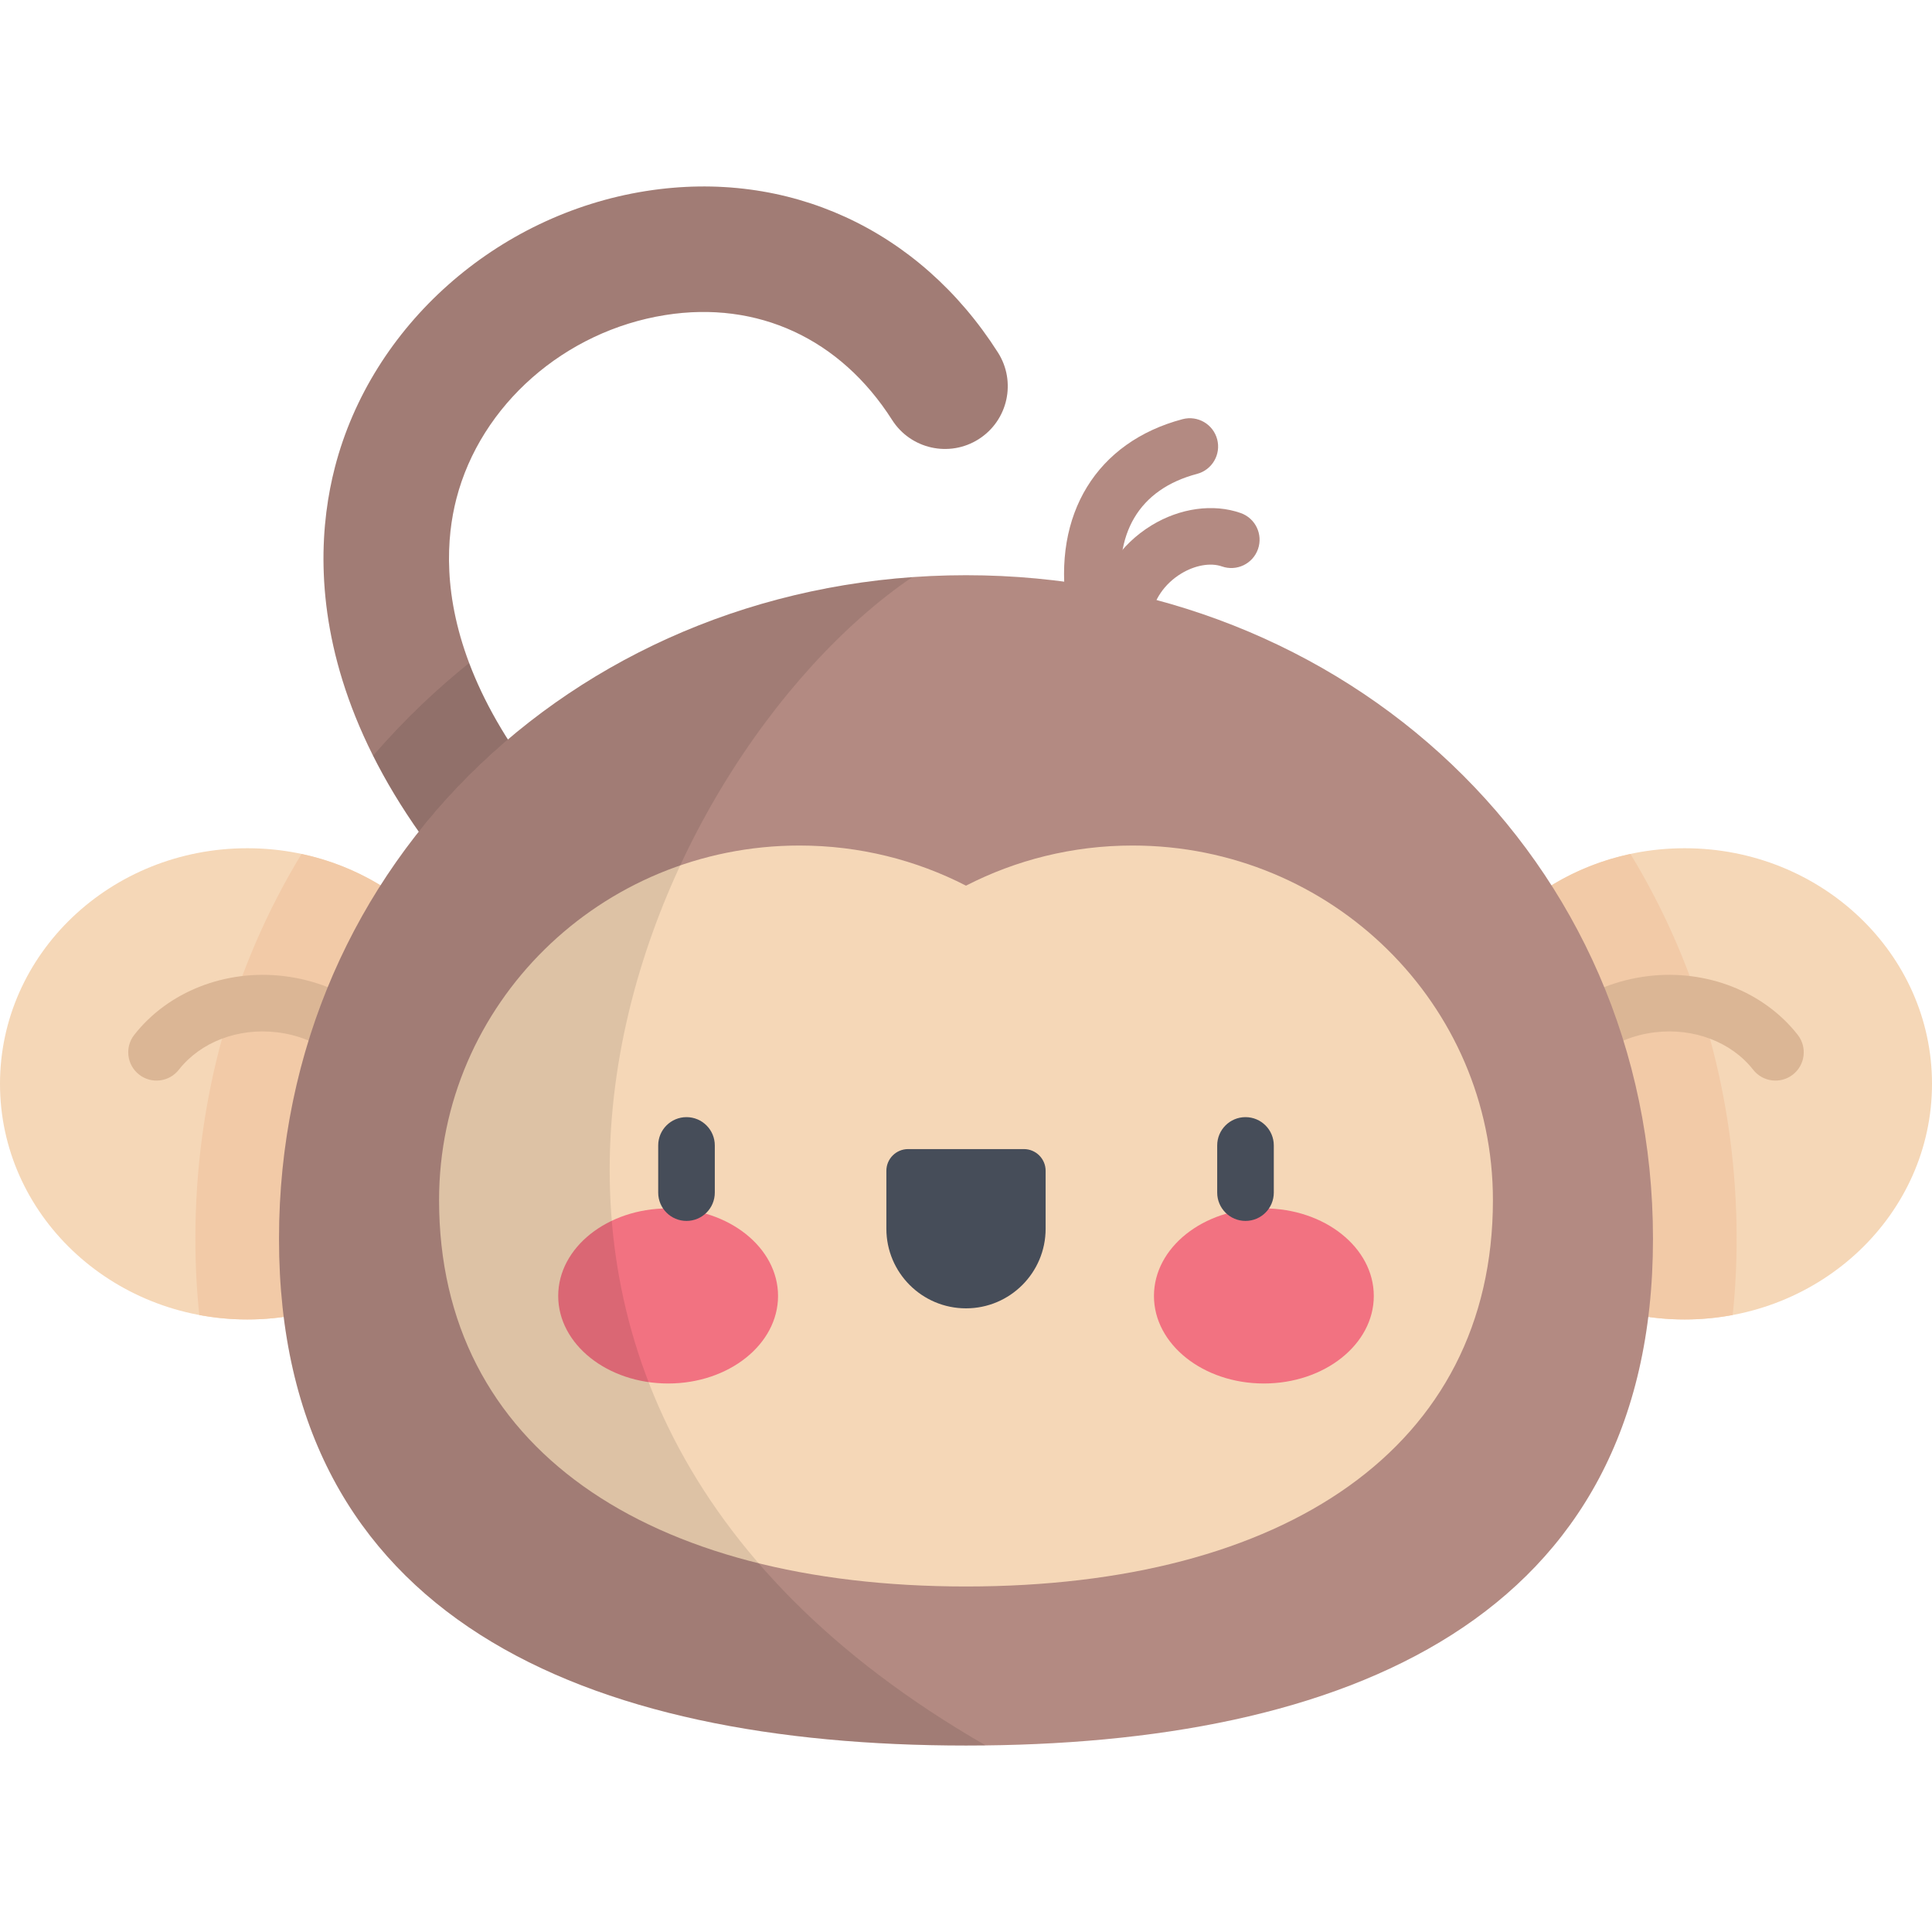 <?xml version="1.0" encoding="iso-8859-1"?>
<!-- Generator: Adobe Illustrator 19.0.0, SVG Export Plug-In . SVG Version: 6.00 Build 0)  -->
<svg version="1.1" id="Capa_1" xmlns="http://www.w3.org/2000/svg" xmlns:xlink="http://www.w3.org/1999/xlink" x="0px" y="0px"
	 viewBox="0 0 512 512" style="enable-background:new 0 0 512 512;" xml:space="preserve">
<g>
	<path style="fill:#B38A82;" d="M290.104,167.518c-3.637,0-6.831-2.65-7.403-6.355c-3.842-24.862,7.919-44.051,30.692-50.079
		c4.006-1.057,8.109,1.328,9.169,5.331c1.06,4.004-1.327,8.109-5.331,9.17c-15.396,4.075-22.394,15.896-19.706,33.287
		c0.633,4.094-2.173,7.925-6.267,8.558C290.871,167.489,290.484,167.518,290.104,167.518z"/>
	<path style="fill:#B38A82;" d="M297.579,170.264c-0.341,0-0.685-0.024-1.031-0.071c-4.104-0.564-6.973-4.348-6.409-8.451
		c1.271-9.251,6.754-17.46,15.041-22.522c7.52-4.592,16.343-5.813,23.606-3.264c3.908,1.372,5.964,5.652,4.593,9.561
		c-1.372,3.909-5.648,5.966-9.561,4.593c-3.008-1.056-7.157-0.325-10.818,1.912c-4.429,2.705-7.344,6.992-8,11.763
		C304.483,167.541,301.268,170.264,297.579,170.264z"/>
	<path style="fill:#B38A82;" d="M172.61,276.265c-3.58,0-7.185-1.151-10.224-3.525c-81.171-63.418-80.971-120.522-73.628-148.916
		c9.701-37.507,42.806-66.916,82.38-73.183c37.58-5.952,72.468,10.04,93.324,42.778c4.932,7.745,2.654,18.022-5.091,22.955
		c-7.744,4.933-18.021,2.654-22.955-5.09c-13.722-21.542-35.626-31.675-60.078-27.801c-26.694,4.227-48.953,23.785-55.388,48.667
		c-5.306,20.512-4.317,62.648,61.907,114.387c7.235,5.654,8.519,16.102,2.865,23.337C182.445,274.07,177.552,276.265,172.61,276.265
		z"/>
</g>
<path style="opacity:0.1;enable-background:new    ;" d="M172.61,276.265c-3.58,0-7.185-1.151-10.224-3.525
	c-81.171-63.418-80.971-120.522-73.628-148.916c9.701-37.507,42.806-66.916,82.38-73.183c37.58-5.952,72.468,10.04,93.324,42.778
	c4.932,7.745,2.654,18.022-5.091,22.955c-7.744,4.933-18.021,2.654-22.955-5.09c-13.722-21.542-35.626-31.675-60.078-27.801
	c-26.694,4.227-48.953,23.785-55.388,48.667c-5.306,20.512-4.317,62.648,61.907,114.387c7.235,5.654,8.519,16.102,2.865,23.337
	C182.445,274.07,177.552,276.265,172.61,276.265z"/>
<ellipse style="fill:#F5D7B7;" cx="65.54" cy="287.23" rx="65.54" ry="62.44"/>
<path style="fill:#F2CAA7;" d="M79.903,226.313c-18.338,30.201-28.129,65.146-28.129,101.98c0,6.949,0.357,13.675,1.04,20.191
	c4.119,0.772,8.372,1.187,12.729,1.187c36.199,0,65.544-27.955,65.544-62.439C131.087,257.448,109.191,232.553,79.903,226.313z"/>
<path style="fill:#DBB695;" d="M105.468,296.988c-2.852,0-5.576-1.634-6.833-4.398c-4.889-10.755-14.085-17.689-25.231-19.023
	c-10.286-1.231-20.25,2.575-26.017,9.93c-2.557,3.26-7.272,3.83-10.529,1.275c-3.26-2.556-3.831-7.27-1.275-10.53
	c8.978-11.452,24.153-17.418,39.604-15.569c16.471,1.972,29.994,12.071,37.104,27.71c1.714,3.771,0.046,8.217-3.725,9.931
	C107.56,296.771,106.505,296.988,105.468,296.988z"/>
<ellipse style="fill:#F5D7B7;" cx="446.46" cy="287.23" rx="65.54" ry="62.44"/>
<path style="fill:#F2CAA7;" d="M432.097,226.313c18.338,30.201,28.129,65.146,28.129,101.98c0,6.949-0.357,13.675-1.04,20.191
	c-4.119,0.772-8.372,1.187-12.729,1.187c-36.199,0-65.544-27.955-65.544-62.439C380.913,257.448,402.809,232.553,432.097,226.313z"
	/>
<path style="fill:#DBB695;" d="M406.532,296.988c-1.038,0-2.092-0.217-3.099-0.674c-3.771-1.714-5.439-6.16-3.725-9.931
	c7.109-15.639,20.633-25.738,37.103-27.71c15.448-1.852,30.626,4.118,39.604,15.569c2.556,3.26,1.984,7.974-1.275,10.53
	c-3.258,2.556-7.974,1.985-10.529-1.275c-5.767-7.355-15.736-11.16-26.017-9.93c-11.146,1.334-20.342,8.268-25.23,19.023
	C412.108,295.354,409.383,296.987,406.532,296.988z"/>
<path style="opacity:0.1;enable-background:new    ;" d="M98.87,200.272c11.111,22.128,30.636,46.78,63.516,72.468
	c3.039,2.374,6.645,3.525,10.224,3.525c4.942,0,9.835-2.194,13.113-6.391c5.653-7.235,4.37-17.684-2.865-23.337
	c-34.208-26.726-51.008-50.888-58.527-70.833c-4.249,3.426-8.375,7.022-12.351,10.807
	C107.358,190.911,102.991,195.507,98.87,200.272z"/>
<path style="fill:#B38A82;" d="M438.058,328.293c0-100.795-81.51-175.856-182.058-175.856S73.942,227.498,73.942,328.293
	S155.452,462.584,256,462.584S438.058,429.088,438.058,328.293z"/>
<path style="fill:#F5D7B7;" d="M300.124,224.074c-15.923,0-30.923,3.854-44.124,10.634c-13.201-6.78-28.201-10.634-44.124-10.634
	c-52.752,0-95.516,42.072-95.516,93.971c0,65.597,55.316,102.389,139.64,102.389s139.64-36.792,139.64-102.389
	C395.64,266.146,352.876,224.074,300.124,224.074z"/>
<g>
	<ellipse style="fill:#F27281;" cx="177.06" cy="343.44" rx="29.13" ry="23.2"/>
	<ellipse style="fill:#F27281;" cx="334.94" cy="343.44" rx="29.13" ry="23.2"/>
</g>
<g>
	<path style="fill:#464D59;" d="M181.93,323.556c-4.143,0-7.5-3.358-7.5-7.5v-12.503c0-4.142,3.357-7.5,7.5-7.5s7.5,3.358,7.5,7.5
		v12.503C189.43,320.198,186.072,323.556,181.93,323.556z"/>
	<path style="fill:#464D59;" d="M256,346.725L256,346.725c-11.655,0-21.103-9.448-21.103-21.103V310.28
		c0-3.182,2.579-5.761,5.761-5.761h30.684c3.182,0,5.761,2.579,5.761,5.761v15.342C277.103,337.277,267.655,346.725,256,346.725z"/>
	<path style="fill:#464D59;" d="M330.07,323.556c-4.143,0-7.5-3.358-7.5-7.5v-12.503c0-4.142,3.357-7.5,7.5-7.5s7.5,3.358,7.5,7.5
		v12.503C337.57,320.198,334.213,323.556,330.07,323.556z"/>
</g>
<path style="opacity:0.1;enable-background:new    ;" d="M241.758,152.946c-93.891,6.709-167.816,79.357-167.816,175.347
	c0,100.796,81.51,134.291,182.058,134.291c1.748,0,3.489-0.013,5.225-0.033C96.25,367.689,169.942,201.851,241.758,152.946z"/>
<g>
</g>
<g>
</g>
<g>
</g>
<g>
</g>
<g>
</g>
<g>
</g>
<g>
</g>
<g>
</g>
<g>
</g>
<g>
</g>
<g>
</g>
<g>
</g>
<g>
</g>
<g>
</g>
<g>
</g>
</svg>
